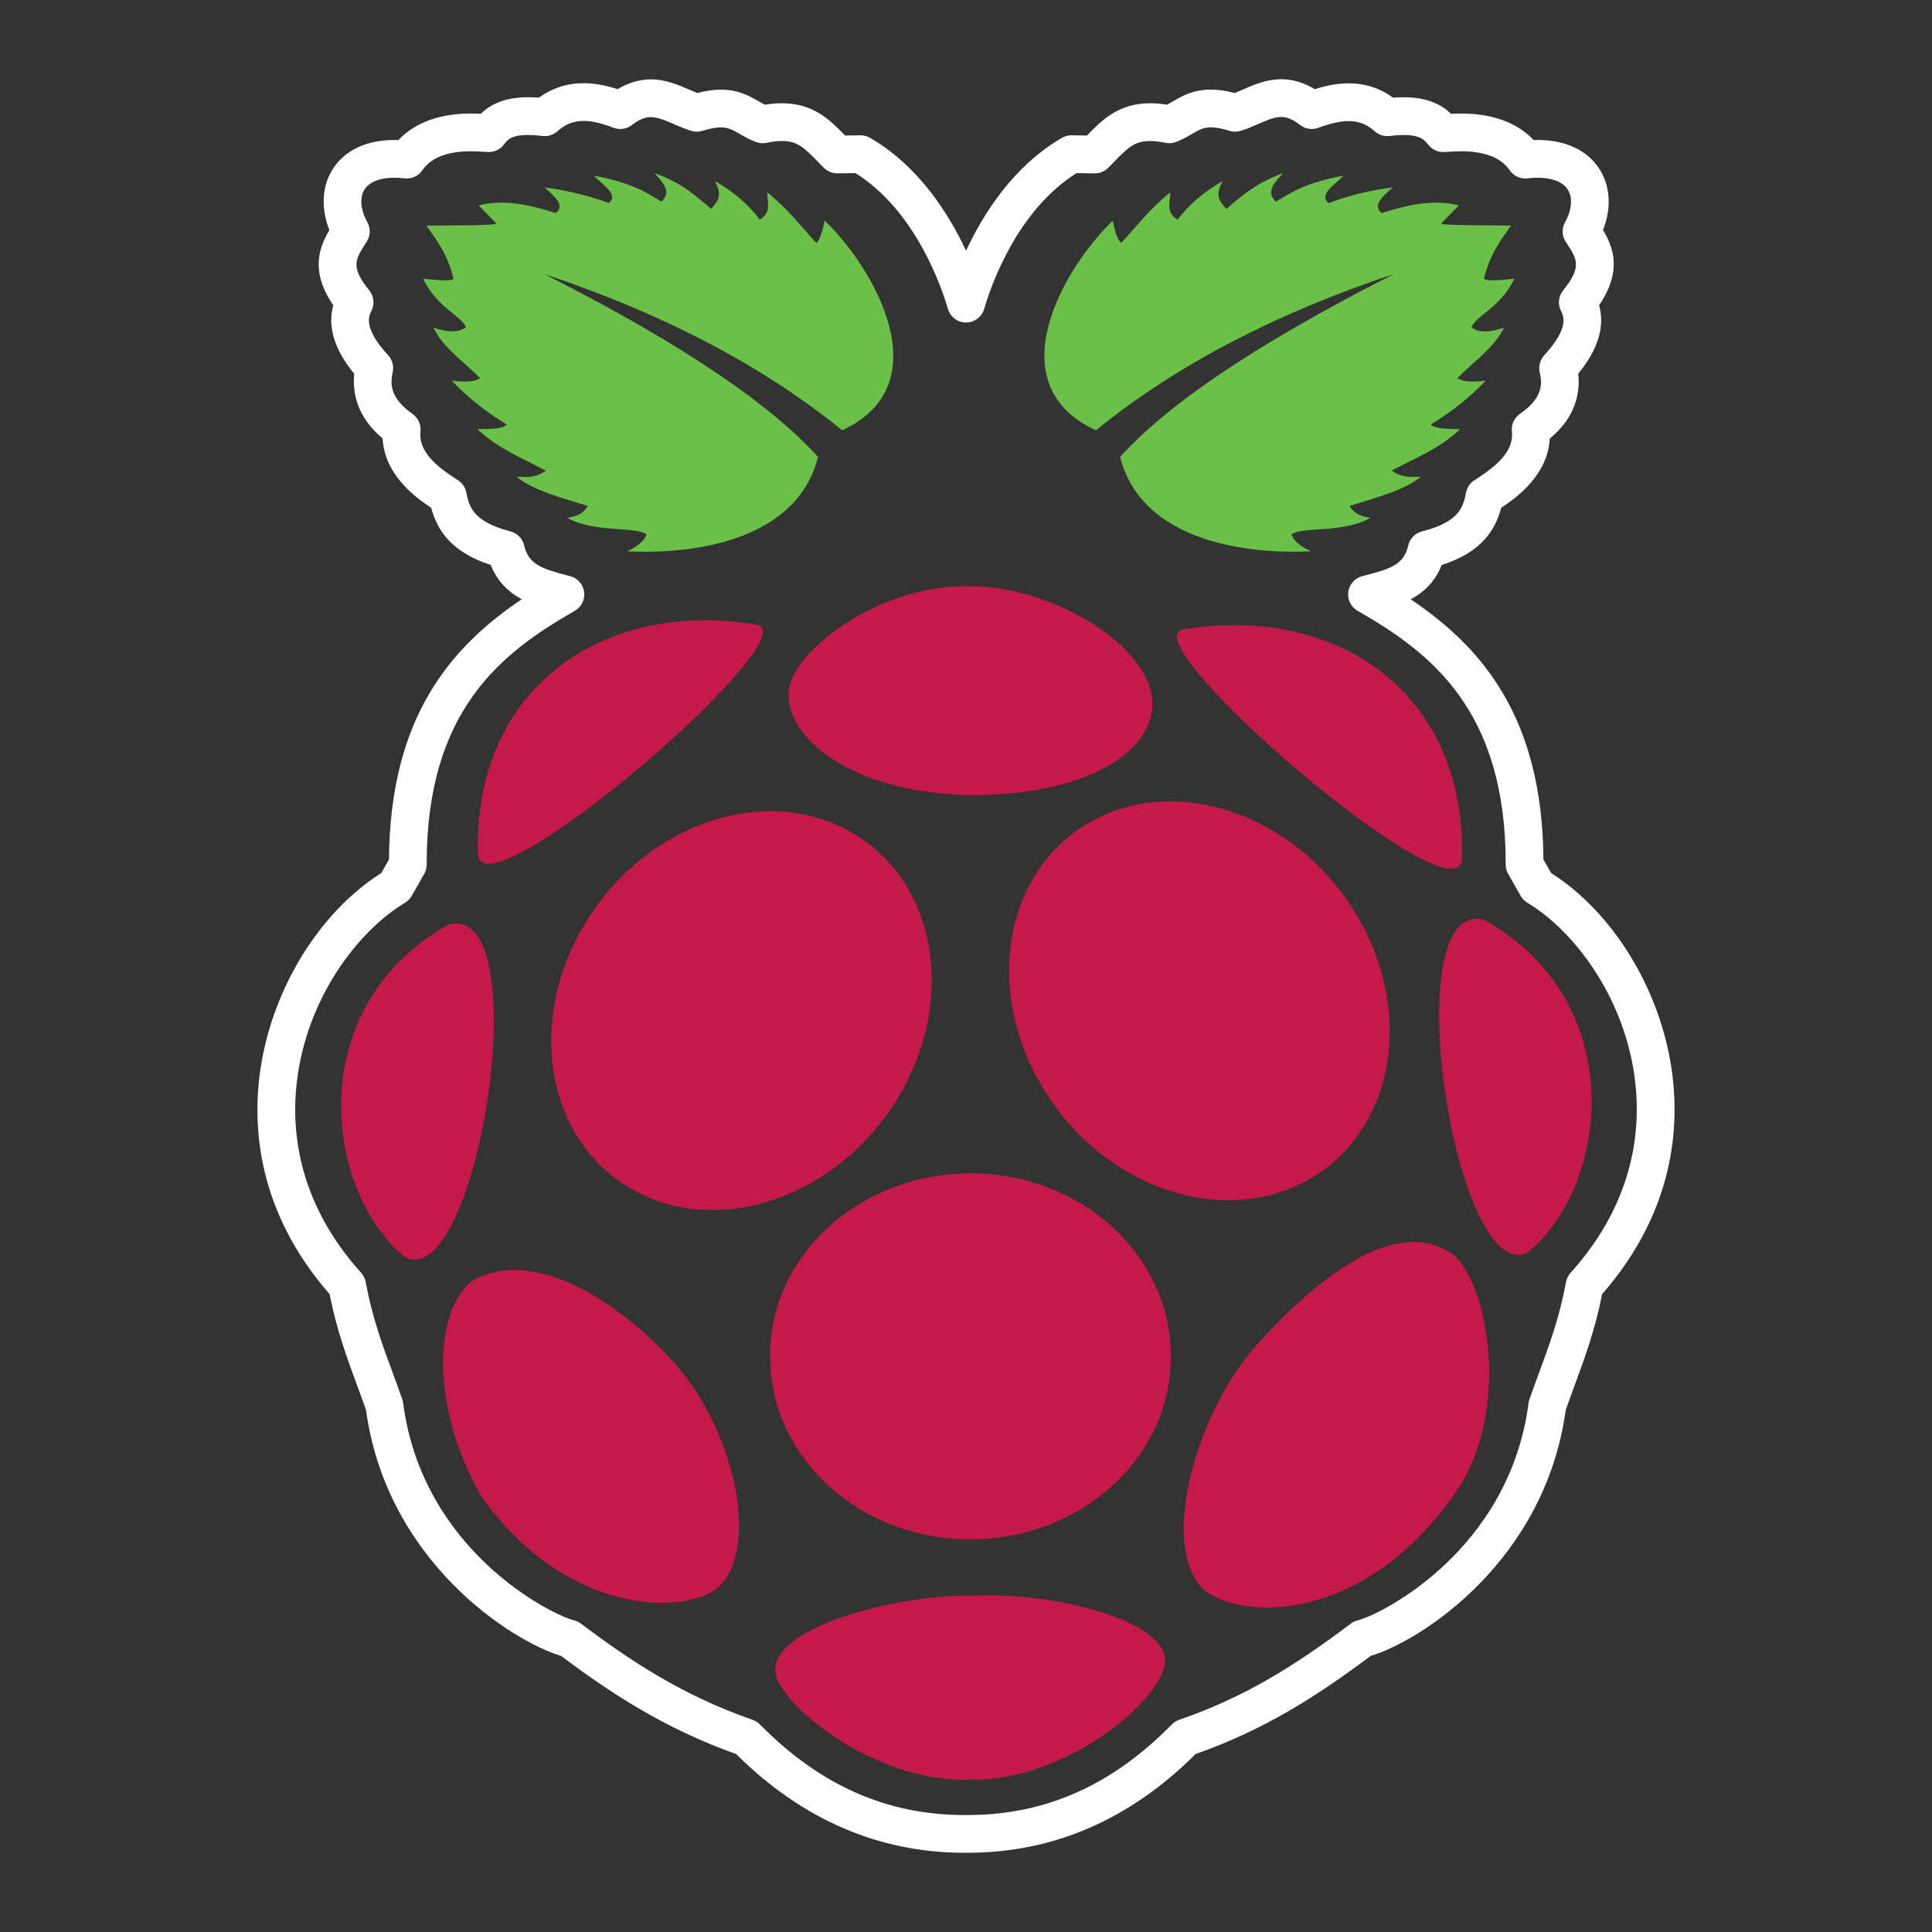 <?xml version="1.0"?>
<!-- from https://www.iconfinder.com/icons/4518764/pi_raspberry_icon, CC-BY -->
<!DOCTYPE svg PUBLIC '-//W3C//DTD SVG 1.1//EN' 'http://www.w3.org/Graphics/SVG/1.1/DTD/svg11.dtd'>
<svg height="512px" style="enable-background:new 0 0 512 512;" version="1.1" viewBox="0 0 512 512" width="512px" xml:space="preserve" xmlns="http://www.w3.org/2000/svg" xmlns:xlink="http://www.w3.org/1999/xlink">
  <rect x="0" y="0" width="512" height="512" fill="#333333" stroke="none"/>
  <svg>
  <defs>
    <style type="text/css">
      <![CDATA[
        .outline {
          fill: #ffffff;
        }
        .berry {
          fill: #c41949;
        }
        .leaf {
          fill: #6bc048;
        }
      ]]>
    </style>
  </defs>
</svg>
  <g id="comp_x5F_272-raspberry-pi">
    <g>
      <g>
        <g>
          <path d="M256.458,490.999h-0.898c-22.674,0-43.018-8.802-60.487-26.167      c-19.231-6.822-33.676-16.485-46.394-26c-12.98-3.883-46.171-24.925-51.687-65.195c-0.742-2.114-1.507-4.187-2.272-6.263      c-2.702-7.326-5.492-14.891-7.374-24.413c-19.224-22.021-20.586-44.635-18.292-59.832c3.218-21.319,15.711-41.47,31.989-51.761      l2.038-3.58c0.289-37.545,16.144-56.166,35.197-68.984c-3.391-1.825-6.449-4.573-8.217-9.081      c-10.689-3.486-14.233-9.389-15.794-15.152c-4.141-2.735-12.36-8.71-12.864-18.36c-6.752-5.666-8.036-12.035-7.523-17.155      c-5.265-6.384-7.126-12.471-5.556-18.157c-6.17-9-3.751-15.348-1.028-19.916c-2.21-5.542-2.023-11.254,0.614-15.728      c3.244-5.503,9.506-8.417,17.672-8.141c3.399-3.597,9.259-7.029,19.244-7.029c0.964,0,1.837,0.032,2.581,0.07      c2.399-2.329,6.083-4.389,12.542-4.389c0.905,0,1.867,0.04,2.876,0.119c3.499-2.549,7.459-3.839,11.805-3.839      c2.78,0,5.697,0.506,9.032,1.578c2.684-1.606,5.484-2.474,8.353-2.585l0.411-0.006c3.924,0,7.219,1.42,10.126,2.674      c0.783,0.337,1.54,0.664,2.268,0.944c2.246-0.6,4.292-0.893,6.216-0.893c4.686,0,7.66,1.723,10.051,3.107      c0.569,0.33,1.093,0.633,1.603,0.891c1.594-0.264,3.086-0.393,4.524-0.393c8.444,0,12.844,4.539,16.727,8.543      c0.003,0.003,0.005,0.005,0.008,0.008l4.054-0.059c0.905-0.007,1.8,0.221,2.583,0.676c12.817,7.442,20.809,20.02,25.423,29.915      c4.615-9.895,12.607-22.474,25.421-29.915c0.784-0.456,1.675-0.694,2.584-0.676l4.055,0.059c0.003-0.003,0.006-0.006,0.009-0.01      c3.882-4.003,8.281-8.542,16.726-8.542c1.422,0,2.896,0.126,4.469,0.383c0.466-0.245,0.945-0.526,1.464-0.829      c2.417-1.414,5.424-3.173,10.175-3.173c1.941,0,4.007,0.296,6.274,0.902c0.728-0.284,1.479-0.613,2.259-0.953      C332.339,22.433,335.62,21,339.537,21c3.061,0,5.981,0.865,8.866,2.634c3.371-1.054,6.289-1.551,9.035-1.551      c4.335,0,8.278,1.278,11.754,3.804c0.976-0.075,1.907-0.113,2.786-0.113c6.397,0,10.054,1.998,12.566,4.385      c0.759-0.04,1.654-0.074,2.646-0.074c9.984,0,15.845,3.433,19.245,7.029c8.191-0.279,14.481,2.65,17.739,8.177      c2.632,4.465,2.829,10.154,0.644,15.668c2.74,4.545,5.131,10.867-1.039,19.925c1.574,5.682-0.278,11.765-5.532,18.145      c0.564,5.148-0.697,11.54-7.546,17.206c-0.517,9.635-8.724,15.601-12.861,18.334c-1.567,5.813-5.11,11.75-15.794,15.17      c-1.764,4.527-4.813,7.269-8.191,9.081c19.04,12.817,34.882,31.439,35.17,68.966l2.041,3.584      c16.24,10.301,28.695,30.433,31.889,51.71c2.281,15.195,0.893,37.817-18.373,59.879c-1.881,9.522-4.671,17.087-7.374,24.412      c-0.766,2.076-1.531,4.149-2.273,6.264c-5.525,40.348-38.706,61.342-51.688,65.198c-14.654,10.961-28.287,19.612-46.387,25.998      C299.469,482.197,279.153,490.999,256.458,490.999z M104.52,47.097c-3.926,0-6.765,1.149-7.995,3.237      c-1.264,2.144-0.951,5.351,0.837,8.581c0.894,1.615,0.825,3.591-0.179,5.141l-0.164,0.252c-2.88,4.438-4.195,6.464,0.834,12.644      c1.249,1.535,1.476,3.661,0.578,5.424c-0.682,1.34-2.279,4.477,4.433,11.773c1.11,1.208,1.558,2.883,1.198,4.483      c-0.71,3.156-0.641,6.938,5.261,11.059c1.498,1.046,2.306,2.825,2.108,4.642c-0.581,5.323,4.284,9.255,9.119,12.399      c0.351,0.228,0.663,0.431,0.925,0.609c1.085,0.733,1.839,1.864,2.1,3.147c0.734,3.616,1.566,7.714,11.715,10.348      c1.802,0.468,3.195,1.898,3.615,3.712c1.167,5.041,4.729,6.192,11.452,7.949l0.758,0.199c1.962,0.516,3.418,2.167,3.685,4.178      s-0.708,3.984-2.468,4.994c-19.039,10.923-39.343,26.027-39.255,67.239c0.002,0.871-0.224,1.727-0.654,2.484l-3.322,5.838      c-0.427,0.75-1.041,1.377-1.782,1.82c-11.776,7.033-25.118,23.79-28.376,45.373c-2.009,13.31-0.73,33.258,16.774,52.707      c0.617,0.687,1.033,1.53,1.2,2.438c1.722,9.337,4.376,16.531,7.186,24.148c0.827,2.241,1.681,4.558,2.5,6.909      c0.113,0.323,0.192,0.658,0.236,0.997c5.103,39.096,39.219,56.089,45.284,57.59c0.653,0.161,1.266,0.453,1.804,0.856      c12.49,9.389,26.649,18.976,45.515,25.5c0.728,0.252,1.387,0.668,1.927,1.216c15.925,16.161,33.651,24.017,54.191,24.017h0.898      c20.557,0,38.251-7.853,54.093-24.008c0.544-0.554,1.209-0.975,1.943-1.227c17.735-6.105,31.02-14.608,45.509-25.498      c0.54-0.406,1.157-0.698,1.814-0.859c6.061-1.484,40.157-18.412,45.271-57.587c0.044-0.34,0.124-0.674,0.236-0.997      c0.819-2.352,1.674-4.67,2.501-6.911c2.81-7.616,5.464-14.811,7.186-24.146c0.167-0.908,0.583-1.753,1.201-2.438      c17.549-19.496,18.851-39.453,16.854-52.762c-3.233-21.537-16.534-38.281-28.283-45.322c-0.737-0.442-1.349-1.067-1.774-1.814      l-3.324-5.838c-0.432-0.757-0.657-1.614-0.655-2.485c0.089-41.211-20.215-56.316-39.253-67.239      c-1.76-1.01-2.735-2.983-2.469-4.994c0.268-2.011,1.723-3.662,3.685-4.178l0.948-0.248c6.604-1.72,10.104-2.852,11.258-7.889      c0.42-1.831,1.831-3.272,3.652-3.731c10.098-2.544,10.938-6.686,11.68-10.339c0.261-1.284,1.016-2.415,2.101-3.148      c0.263-0.178,0.574-0.38,0.925-0.608c4.835-3.145,9.7-7.077,9.119-12.4c-0.199-1.83,0.622-3.621,2.139-4.663      c5.947-4.088,5.988-7.845,5.244-10.98c-0.385-1.616,0.06-3.318,1.185-4.541c6.712-7.296,5.115-10.434,4.434-11.773      c-0.894-1.755-0.673-3.872,0.563-5.405c5.065-6.286,3.738-8.293,0.833-12.692l-0.124-0.188      c-1.025-1.553-1.104-3.547-0.202-5.175c1.774-3.207,2.08-6.4,0.816-8.544c-1.515-2.568-5.478-3.721-10.778-3.109      c-1.848,0.219-3.655-0.613-4.702-2.146c-2.28-3.337-6.617-5.029-12.89-5.029c-1.34,0-2.491,0.078-3.331,0.135      c-0.618,0.042-1.092,0.067-1.388,0.067c-1.507,0-2.933-0.679-3.882-1.849c-1.113-1.371-2.164-2.666-6.612-2.666      c-1.098,0-2.347,0.085-3.711,0.254c-1.438,0.177-2.877-0.275-3.953-1.24c-2.058-1.846-4.243-2.706-6.876-2.706      c-2.191,0-4.762,0.569-8.091,1.792c-1.63,0.597-3.448,0.308-4.812-0.761C342.124,31.22,340.528,31,339.537,31      c-1.829,0-3.805,0.862-6.092,1.861c-1.463,0.638-2.975,1.298-4.64,1.814c-0.978,0.303-2.024,0.299-2.998-0.012      c-1.91-0.609-3.558-0.917-4.896-0.917c-2.041,0-3.268,0.718-5.125,1.805c-1.167,0.683-2.49,1.457-4.104,2.073      c-0.898,0.343-1.876,0.42-2.817,0.221c-1.504-0.318-2.87-0.479-4.061-0.479c-4.041,0-5.847,1.687-9.546,5.503      c-0.515,0.531-1.039,1.071-1.583,1.614c-0.955,0.956-2.262,1.49-3.608,1.464l-4.768-0.069      c-15.857,9.956-22.734,29.978-24.49,35.991c-0.623,2.132-2.578,3.598-4.8,3.598c0,0,0,0,0,0c-2.222,0-4.177-1.466-4.799-3.599      c-1.755-6.013-8.626-26.034-24.491-35.99l-4.768,0.069c-1.315,0.022-2.653-0.509-3.608-1.464      c-0.543-0.542-1.067-1.083-1.581-1.613c-3.701-3.816-5.507-5.504-9.548-5.504c-1.19,0-2.557,0.161-4.061,0.479      c-0.905,0.19-1.845,0.128-2.716-0.184c-1.734-0.619-3.13-1.428-4.362-2.141c-1.831-1.06-3.041-1.761-5.039-1.761      c-1.319,0-2.943,0.304-4.825,0.904c-0.966,0.31-2.003,0.315-2.975,0.02c-1.66-0.505-3.176-1.16-4.644-1.792      c-2.311-0.997-4.307-1.857-6.167-1.857l-0.118,0.001c-1.504,0.059-3.116,0.742-4.834,2.085      c-1.378,1.077-3.219,1.356-4.854,0.735c-3.248-1.233-5.786-1.808-7.989-1.808c-2.641,0-4.842,0.872-6.927,2.742      c-1.076,0.965-2.516,1.417-3.953,1.24c-1.401-0.173-2.68-0.261-3.801-0.261c-4.495,0-5.473,1.291-6.418,2.54      c-0.945,1.248-2.421,1.981-3.986,1.981c-0.296,0-0.769-0.025-1.388-0.067c-0.84-0.057-1.992-0.135-3.332-0.135      c-6.273,0-10.609,1.692-12.888,5.028c-1.047,1.534-2.86,2.363-4.703,2.147C106.291,47.152,105.377,47.097,104.52,47.097z" class="outline" />
        </g>
        <path d="M387.413,227.77c-1.348,16.796-88.83-58.473-73.74-60.987     C354.721,160.047,388.761,184.027,387.413,227.77z" class="berry" />
        <path d="M348.791,311.392c-22.006,14.192-53.711,5.03-70.776-20.478     c-17.065-25.509-13.113-57.665,8.893-71.856c22.005-14.191,53.711-5.029,70.777,20.479     C374.749,265.047,370.796,297.2,348.791,311.392L348.791,311.392z" class="berry" />
        <path d="M294.895,58.477c0.619,3.251,1.393,5.263,2.245,5.881c4.179-4.488,7.584-9.055,13.001-13.389     c0,2.555-1.315,5.263,1.934,7.274c2.864-3.869,6.811-7.351,11.996-10.292c-2.476,4.333-0.465,5.65,0.928,7.43     c3.948-3.405,7.74-6.81,15.015-9.519c-2.013,2.399-4.798,4.798-1.857,7.583c4.103-2.553,8.203-5.107,17.878-6.888     c-2.167,2.399-6.733,4.876-3.948,7.275c5.109-1.935,10.834-3.405,17.104-4.179c-3.02,2.477-5.496,4.875-3.02,6.811     c5.495-1.703,13.08-3.948,20.432-2.013l-4.644,4.722c-0.541,0.618,10.911,0.464,18.495,0.618     c-2.786,3.87-5.572,7.508-7.197,14.085c0.774,0.775,4.489,0.31,8.049,0c-3.638,7.662-9.906,9.519-11.376,12.846     c2.244,1.704,5.262,1.239,8.667,0.078c-2.631,5.34-8.048,9.055-12.382,13.39c1.084,0.773,3.018,1.238,7.507,0.696     c-4.024,4.257-8.822,8.126-14.549,11.608c1.006,1.161,4.488,1.161,7.738,1.239c-5.185,5.031-11.841,7.662-18.108,10.989     c3.095,2.089,5.339,1.625,7.739,1.625c-4.411,3.638-11.919,5.495-18.884,7.74c1.315,2.089,2.633,2.63,5.495,3.172     c-7.353,4.102-17.955,2.245-20.895,4.334c0.696,2.089,2.786,3.405,5.184,4.488c-11.917,0.697-44.344-0.464-50.612-24.997     c12.15-13.389,34.361-29.021,72.514-48.446c-29.718,9.905-56.495,23.216-78.937,41.403     C263.861,101.738,282.048,70.782,294.895,58.477L294.895,58.477z" class="leaf"/>
        <path d="M256.907,155.375c21.735-0.269,48.592,15.989,48.502,31.168     c-0.09,13.472-18.862,24.34-48.322,24.16c-28.832-0.359-48.233-13.652-48.143-26.766     C208.944,173.249,232.477,154.748,256.907,155.375L256.907,155.375z" class="berry" />
        <path d="M150.305,137.262c2.863-0.542,4.18-1.162,5.495-3.173c-6.966-2.167-14.473-4.102-18.884-7.74     c2.399,0,4.644,0.542,7.74-1.625c-6.269-3.327-12.925-5.959-18.11-10.99c3.25-0.078,6.733,0,7.739-1.239     c-5.727-3.482-10.525-7.352-14.549-11.608c4.488,0.542,6.423,0.077,7.506-0.696c-4.334-4.334-9.828-8.049-12.382-13.39     c3.327,1.161,6.423,1.548,8.667-0.078c-1.47-3.25-7.739-5.185-11.376-12.847c3.56,0.31,7.275,0.774,8.049,0     c-1.625-6.578-4.489-10.293-7.198-14.086c7.585-0.077,19.039,0,18.497-0.619l-4.644-4.721c7.353-1.935,14.938,0.31,20.432,2.013     c2.477-1.936-0.077-4.334-3.019-6.812c6.269,0.852,11.918,2.245,17.104,4.18c2.708-2.399-1.781-4.876-3.947-7.276     c9.675,1.782,13.775,4.335,17.878,6.889c2.94-2.786,0.154-5.186-1.858-7.584c7.275,2.631,11.068,6.114,15.015,9.519     c1.316-1.78,3.405-3.096,0.928-7.43c5.186,2.942,9.132,6.424,11.996,10.293c3.173-2.012,1.935-4.798,1.935-7.275     c5.417,4.334,8.822,8.9,13.002,13.39c0.851-0.619,1.547-2.631,2.245-5.882c12.847,12.306,31.033,43.264,4.643,55.569     c-22.444-18.188-49.222-31.499-78.941-41.405c38.155,19.348,60.367,35.059,72.518,48.448     c-6.192,24.611-38.697,25.695-50.615,24.998c2.399-1.083,4.488-2.476,5.185-4.489     C168.259,139.428,157.734,141.286,150.305,137.262L150.305,137.262z" class="leaf"/>
        <path d="M200.411,165.526c15.089,2.514-72.394,77.693-73.741,60.986     C125.322,182.771,159.455,158.699,200.411,165.526z" class="berry" />
        <path d="M107.539,333.307c-21.286-16.885-28.113-66.196,11.317-88.291     C142.658,238.729,126.939,341.84,107.539,333.307z" class="berry" />
        <path d="M189.274,421.51c-11.947,7.095-41.137,4.221-61.796-25.061     c-13.922-24.608-12.125-49.58-2.335-56.944c14.641-8.804,37.274,3.054,54.699,22.993     C195.023,380.462,201.938,412.168,189.274,421.51z" class="berry" />
        <path d="M165.562,313.996c-22.005-14.191-25.958-46.347-8.893-71.855     c17.066-25.508,48.772-34.67,70.778-20.478c22.005,14.19,25.957,46.345,8.892,71.856     C219.184,319.026,187.478,328.188,165.562,313.996z" class="berry" />
        <path d="M257.356,471.629c-26.407,1.076-52.275-21.287-51.916-29.013     c-0.359-11.406,32.156-20.298,53.263-19.759c21.286-0.898,49.938,6.735,50.028,16.975     C309.182,449.712,282.864,472.076,257.356,471.629L257.356,471.629z" class="berry" />
        <path d="M310.259,359.444c0.18,26.677-23.532,48.322-52.813,48.502     c-29.281,0.18-53.172-21.376-53.352-47.964v-0.538c-0.18-26.677,23.533-48.321,52.813-48.501     c29.28-0.181,53.173,21.377,53.352,47.961V359.444z" class="berry" />
        <path d="M384.089,397.798c-22.723,31.077-53.53,32.243-64.938,23.62     c-11.946-11.136-2.875-45.715,13.563-64.669c18.771-20.927,38.892-34.58,52.902-23.891     C395.048,342.108,400.617,376.959,384.089,397.798L384.089,397.798z" class="berry" />
        <path d="M404.658,332.049c-19.31,8.444-35.029-94.58-11.317-88.292     C432.772,265.944,425.945,315.253,404.658,332.049z" class="berry" />
      </g>
    </g>
  </g>
  <g id="Layer_1" />
</svg>
